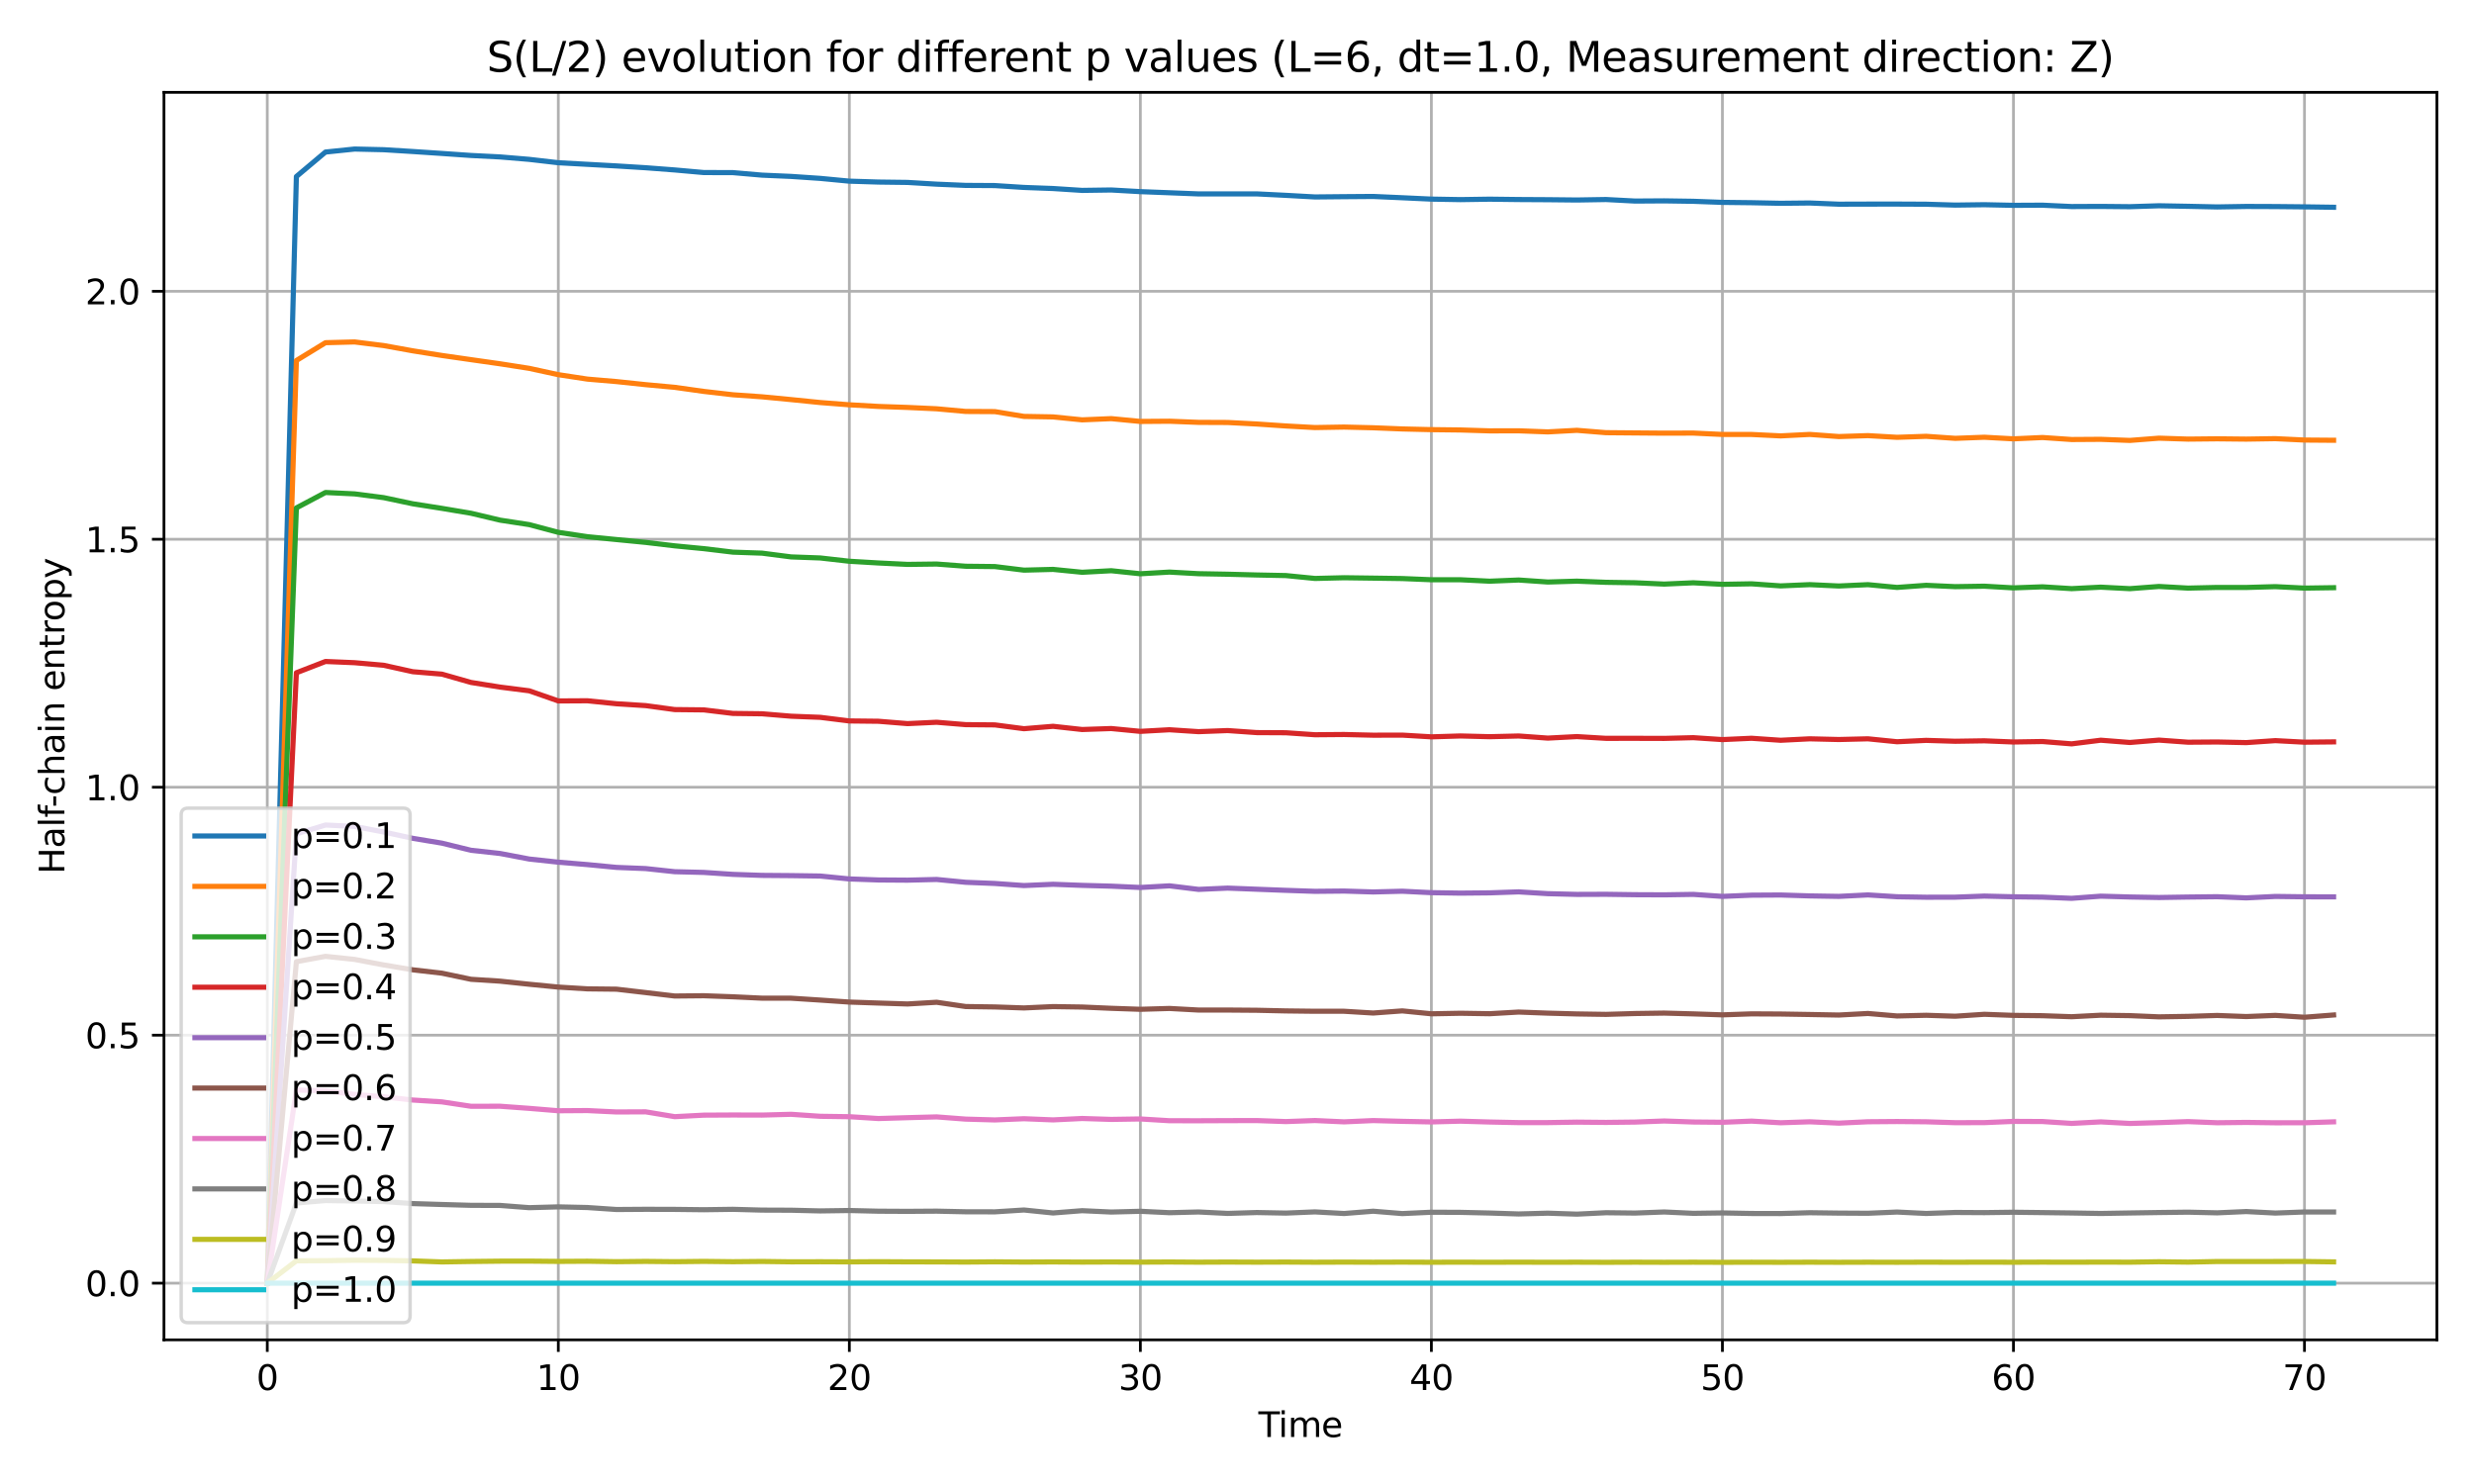 <?xml version="1.0" encoding="utf-8" standalone="no"?>
<!DOCTYPE svg PUBLIC "-//W3C//DTD SVG 1.1//EN"
  "http://www.w3.org/Graphics/SVG/1.1/DTD/svg11.dtd">
<svg xmlns:xlink="http://www.w3.org/1999/xlink" width="720pt" height="432pt" viewBox="0 0 720 432" xmlns="http://www.w3.org/2000/svg" version="1.1">
 <defs>
  <style type="text/css">*{stroke-linejoin: round; stroke-linecap: butt}</style>
 </defs>
 <g id="figure_1">
  <g id="patch_1">
   <path d="M 0 432 
L 720 432 
L 720 0 
L 0 0 
z
" style="fill: #ffffff"/>
  </g>
  <g id="axes_1">
   <g id="patch_2">
    <path d="M 47.72 390.04 
L 709.2 390.04 
L 709.2 26.88 
L 47.72 26.88 
z
" style="fill: #ffffff"/>
   </g>
   <g id="matplotlib.axis_1">
    <g id="xtick_1">
     <g id="line2d_1">
      <path d="M 77.787 390.04 
L 77.787 26.88 
" clip-path="url(#p6a65b28459)" style="fill: none; stroke: #b0b0b0; stroke-width: 0.8; stroke-linecap: square"/>
     </g>
     <g id="line2d_2">
      <defs>
       <path id="ma3fa5943b6" d="M 0 0 
L 0 3.5 
" style="stroke: #000000; stroke-width: 0.8"/>
      </defs>
      <g>
       <use xlink:href="#ma3fa5943b6" x="77.787" y="390.04" style="stroke: #000000; stroke-width: 0.8"/>
      </g>
     </g>
     <g id="text_1">
      <!-- 0 -->
      <g transform="translate(74.606 404.638) scale(0.1 -0.1)">
       <defs>
        <path id="DejaVuSans-30" d="M 2034 4250 
Q 1547 4250 1301 3770 
Q 1056 3291 1056 2328 
Q 1056 1369 1301 889 
Q 1547 409 2034 409 
Q 2525 409 2770 889 
Q 3016 1369 3016 2328 
Q 3016 3291 2770 3770 
Q 2525 4250 2034 4250 
z
M 2034 4750 
Q 2819 4750 3233 4129 
Q 3647 3509 3647 2328 
Q 3647 1150 3233 529 
Q 2819 -91 2034 -91 
Q 1250 -91 836 529 
Q 422 1150 422 2328 
Q 422 3509 836 4129 
Q 1250 4750 2034 4750 
z
" transform="scale(0.016)"/>
       </defs>
       <use xlink:href="#DejaVuSans-30"/>
      </g>
     </g>
    </g>
    <g id="xtick_2">
     <g id="line2d_3">
      <path d="M 162.484 390.04 
L 162.484 26.88 
" clip-path="url(#p6a65b28459)" style="fill: none; stroke: #b0b0b0; stroke-width: 0.8; stroke-linecap: square"/>
     </g>
     <g id="line2d_4">
      <g>
       <use xlink:href="#ma3fa5943b6" x="162.484" y="390.04" style="stroke: #000000; stroke-width: 0.8"/>
      </g>
     </g>
     <g id="text_2">
      <!-- 10 -->
      <g transform="translate(156.121 404.638) scale(0.1 -0.1)">
       <defs>
        <path id="DejaVuSans-31" d="M 794 531 
L 1825 531 
L 1825 4091 
L 703 3866 
L 703 4441 
L 1819 4666 
L 2450 4666 
L 2450 531 
L 3481 531 
L 3481 0 
L 794 0 
L 794 531 
z
" transform="scale(0.016)"/>
       </defs>
       <use xlink:href="#DejaVuSans-31"/>
       <use xlink:href="#DejaVuSans-30" transform="translate(63.623 0)"/>
      </g>
     </g>
    </g>
    <g id="xtick_3">
     <g id="line2d_5">
      <path d="M 247.18 390.04 
L 247.18 26.88 
" clip-path="url(#p6a65b28459)" style="fill: none; stroke: #b0b0b0; stroke-width: 0.8; stroke-linecap: square"/>
     </g>
     <g id="line2d_6">
      <g>
       <use xlink:href="#ma3fa5943b6" x="247.18" y="390.04" style="stroke: #000000; stroke-width: 0.8"/>
      </g>
     </g>
     <g id="text_3">
      <!-- 20 -->
      <g transform="translate(240.818 404.638) scale(0.1 -0.1)">
       <defs>
        <path id="DejaVuSans-32" d="M 1228 531 
L 3431 531 
L 3431 0 
L 469 0 
L 469 531 
Q 828 903 1448 1529 
Q 2069 2156 2228 2338 
Q 2531 2678 2651 2914 
Q 2772 3150 2772 3378 
Q 2772 3750 2511 3984 
Q 2250 4219 1831 4219 
Q 1534 4219 1204 4116 
Q 875 4013 500 3803 
L 500 4441 
Q 881 4594 1212 4672 
Q 1544 4750 1819 4750 
Q 2544 4750 2975 4387 
Q 3406 4025 3406 3419 
Q 3406 3131 3298 2873 
Q 3191 2616 2906 2266 
Q 2828 2175 2409 1742 
Q 1991 1309 1228 531 
z
" transform="scale(0.016)"/>
       </defs>
       <use xlink:href="#DejaVuSans-32"/>
       <use xlink:href="#DejaVuSans-30" transform="translate(63.623 0)"/>
      </g>
     </g>
    </g>
    <g id="xtick_4">
     <g id="line2d_7">
      <path d="M 331.877 390.04 
L 331.877 26.88 
" clip-path="url(#p6a65b28459)" style="fill: none; stroke: #b0b0b0; stroke-width: 0.8; stroke-linecap: square"/>
     </g>
     <g id="line2d_8">
      <g>
       <use xlink:href="#ma3fa5943b6" x="331.877" y="390.04" style="stroke: #000000; stroke-width: 0.8"/>
      </g>
     </g>
     <g id="text_4">
      <!-- 30 -->
      <g transform="translate(325.514 404.638) scale(0.1 -0.1)">
       <defs>
        <path id="DejaVuSans-33" d="M 2597 2516 
Q 3050 2419 3304 2112 
Q 3559 1806 3559 1356 
Q 3559 666 3084 287 
Q 2609 -91 1734 -91 
Q 1441 -91 1130 -33 
Q 819 25 488 141 
L 488 750 
Q 750 597 1062 519 
Q 1375 441 1716 441 
Q 2309 441 2620 675 
Q 2931 909 2931 1356 
Q 2931 1769 2642 2001 
Q 2353 2234 1838 2234 
L 1294 2234 
L 1294 2753 
L 1863 2753 
Q 2328 2753 2575 2939 
Q 2822 3125 2822 3475 
Q 2822 3834 2567 4026 
Q 2313 4219 1838 4219 
Q 1578 4219 1281 4162 
Q 984 4106 628 3988 
L 628 4550 
Q 988 4650 1302 4700 
Q 1616 4750 1894 4750 
Q 2613 4750 3031 4423 
Q 3450 4097 3450 3541 
Q 3450 3153 3228 2886 
Q 3006 2619 2597 2516 
z
" transform="scale(0.016)"/>
       </defs>
       <use xlink:href="#DejaVuSans-33"/>
       <use xlink:href="#DejaVuSans-30" transform="translate(63.623 0)"/>
      </g>
     </g>
    </g>
    <g id="xtick_5">
     <g id="line2d_9">
      <path d="M 416.573 390.04 
L 416.573 26.88 
" clip-path="url(#p6a65b28459)" style="fill: none; stroke: #b0b0b0; stroke-width: 0.8; stroke-linecap: square"/>
     </g>
     <g id="line2d_10">
      <g>
       <use xlink:href="#ma3fa5943b6" x="416.573" y="390.04" style="stroke: #000000; stroke-width: 0.8"/>
      </g>
     </g>
     <g id="text_5">
      <!-- 40 -->
      <g transform="translate(410.211 404.638) scale(0.1 -0.1)">
       <defs>
        <path id="DejaVuSans-34" d="M 2419 4116 
L 825 1625 
L 2419 1625 
L 2419 4116 
z
M 2253 4666 
L 3047 4666 
L 3047 1625 
L 3713 1625 
L 3713 1100 
L 3047 1100 
L 3047 0 
L 2419 0 
L 2419 1100 
L 313 1100 
L 313 1709 
L 2253 4666 
z
" transform="scale(0.016)"/>
       </defs>
       <use xlink:href="#DejaVuSans-34"/>
       <use xlink:href="#DejaVuSans-30" transform="translate(63.623 0)"/>
      </g>
     </g>
    </g>
    <g id="xtick_6">
     <g id="line2d_11">
      <path d="M 501.27 390.04 
L 501.27 26.88 
" clip-path="url(#p6a65b28459)" style="fill: none; stroke: #b0b0b0; stroke-width: 0.8; stroke-linecap: square"/>
     </g>
     <g id="line2d_12">
      <g>
       <use xlink:href="#ma3fa5943b6" x="501.27" y="390.04" style="stroke: #000000; stroke-width: 0.8"/>
      </g>
     </g>
     <g id="text_6">
      <!-- 50 -->
      <g transform="translate(494.907 404.638) scale(0.1 -0.1)">
       <defs>
        <path id="DejaVuSans-35" d="M 691 4666 
L 3169 4666 
L 3169 4134 
L 1269 4134 
L 1269 2991 
Q 1406 3038 1543 3061 
Q 1681 3084 1819 3084 
Q 2600 3084 3056 2656 
Q 3513 2228 3513 1497 
Q 3513 744 3044 326 
Q 2575 -91 1722 -91 
Q 1428 -91 1123 -41 
Q 819 9 494 109 
L 494 744 
Q 775 591 1075 516 
Q 1375 441 1709 441 
Q 2250 441 2565 725 
Q 2881 1009 2881 1497 
Q 2881 1984 2565 2268 
Q 2250 2553 1709 2553 
Q 1456 2553 1204 2497 
Q 953 2441 691 2322 
L 691 4666 
z
" transform="scale(0.016)"/>
       </defs>
       <use xlink:href="#DejaVuSans-35"/>
       <use xlink:href="#DejaVuSans-30" transform="translate(63.623 0)"/>
      </g>
     </g>
    </g>
    <g id="xtick_7">
     <g id="line2d_13">
      <path d="M 585.967 390.04 
L 585.967 26.88 
" clip-path="url(#p6a65b28459)" style="fill: none; stroke: #b0b0b0; stroke-width: 0.8; stroke-linecap: square"/>
     </g>
     <g id="line2d_14">
      <g>
       <use xlink:href="#ma3fa5943b6" x="585.967" y="390.04" style="stroke: #000000; stroke-width: 0.8"/>
      </g>
     </g>
     <g id="text_7">
      <!-- 60 -->
      <g transform="translate(579.604 404.638) scale(0.1 -0.1)">
       <defs>
        <path id="DejaVuSans-36" d="M 2113 2584 
Q 1688 2584 1439 2293 
Q 1191 2003 1191 1497 
Q 1191 994 1439 701 
Q 1688 409 2113 409 
Q 2538 409 2786 701 
Q 3034 994 3034 1497 
Q 3034 2003 2786 2293 
Q 2538 2584 2113 2584 
z
M 3366 4563 
L 3366 3988 
Q 3128 4100 2886 4159 
Q 2644 4219 2406 4219 
Q 1781 4219 1451 3797 
Q 1122 3375 1075 2522 
Q 1259 2794 1537 2939 
Q 1816 3084 2150 3084 
Q 2853 3084 3261 2657 
Q 3669 2231 3669 1497 
Q 3669 778 3244 343 
Q 2819 -91 2113 -91 
Q 1303 -91 875 529 
Q 447 1150 447 2328 
Q 447 3434 972 4092 
Q 1497 4750 2381 4750 
Q 2619 4750 2861 4703 
Q 3103 4656 3366 4563 
z
" transform="scale(0.016)"/>
       </defs>
       <use xlink:href="#DejaVuSans-36"/>
       <use xlink:href="#DejaVuSans-30" transform="translate(63.623 0)"/>
      </g>
     </g>
    </g>
    <g id="xtick_8">
     <g id="line2d_15">
      <path d="M 670.663 390.04 
L 670.663 26.88 
" clip-path="url(#p6a65b28459)" style="fill: none; stroke: #b0b0b0; stroke-width: 0.8; stroke-linecap: square"/>
     </g>
     <g id="line2d_16">
      <g>
       <use xlink:href="#ma3fa5943b6" x="670.663" y="390.04" style="stroke: #000000; stroke-width: 0.8"/>
      </g>
     </g>
     <g id="text_8">
      <!-- 70 -->
      <g transform="translate(664.301 404.638) scale(0.1 -0.1)">
       <defs>
        <path id="DejaVuSans-37" d="M 525 4666 
L 3525 4666 
L 3525 4397 
L 1831 0 
L 1172 0 
L 2766 4134 
L 525 4134 
L 525 4666 
z
" transform="scale(0.016)"/>
       </defs>
       <use xlink:href="#DejaVuSans-37"/>
       <use xlink:href="#DejaVuSans-30" transform="translate(63.623 0)"/>
      </g>
     </g>
    </g>
    <g id="text_9">
     <!-- Time -->
     <g transform="translate(366.226 418.317) scale(0.1 -0.1)">
      <defs>
       <path id="DejaVuSans-54" d="M -19 4666 
L 3928 4666 
L 3928 4134 
L 2272 4134 
L 2272 0 
L 1638 0 
L 1638 4134 
L -19 4134 
L -19 4666 
z
" transform="scale(0.016)"/>
       <path id="DejaVuSans-69" d="M 603 3500 
L 1178 3500 
L 1178 0 
L 603 0 
L 603 3500 
z
M 603 4863 
L 1178 4863 
L 1178 4134 
L 603 4134 
L 603 4863 
z
" transform="scale(0.016)"/>
       <path id="DejaVuSans-6d" d="M 3328 2828 
Q 3544 3216 3844 3400 
Q 4144 3584 4550 3584 
Q 5097 3584 5394 3201 
Q 5691 2819 5691 2113 
L 5691 0 
L 5113 0 
L 5113 2094 
Q 5113 2597 4934 2840 
Q 4756 3084 4391 3084 
Q 3944 3084 3684 2787 
Q 3425 2491 3425 1978 
L 3425 0 
L 2847 0 
L 2847 2094 
Q 2847 2600 2669 2842 
Q 2491 3084 2119 3084 
Q 1678 3084 1418 2786 
Q 1159 2488 1159 1978 
L 1159 0 
L 581 0 
L 581 3500 
L 1159 3500 
L 1159 2956 
Q 1356 3278 1631 3431 
Q 1906 3584 2284 3584 
Q 2666 3584 2933 3390 
Q 3200 3197 3328 2828 
z
" transform="scale(0.016)"/>
       <path id="DejaVuSans-65" d="M 3597 1894 
L 3597 1613 
L 953 1613 
Q 991 1019 1311 708 
Q 1631 397 2203 397 
Q 2534 397 2845 478 
Q 3156 559 3463 722 
L 3463 178 
Q 3153 47 2828 -22 
Q 2503 -91 2169 -91 
Q 1331 -91 842 396 
Q 353 884 353 1716 
Q 353 2575 817 3079 
Q 1281 3584 2069 3584 
Q 2775 3584 3186 3129 
Q 3597 2675 3597 1894 
z
M 3022 2063 
Q 3016 2534 2758 2815 
Q 2500 3097 2075 3097 
Q 1594 3097 1305 2825 
Q 1016 2553 972 2059 
L 3022 2063 
z
" transform="scale(0.016)"/>
      </defs>
      <use xlink:href="#DejaVuSans-54"/>
      <use xlink:href="#DejaVuSans-69" transform="translate(57.959 0)"/>
      <use xlink:href="#DejaVuSans-6d" transform="translate(85.742 0)"/>
      <use xlink:href="#DejaVuSans-65" transform="translate(183.154 0)"/>
     </g>
    </g>
   </g>
   <g id="matplotlib.axis_2">
    <g id="ytick_1">
     <g id="line2d_17">
      <path d="M 47.72 373.533 
L 709.2 373.533 
" clip-path="url(#p6a65b28459)" style="fill: none; stroke: #b0b0b0; stroke-width: 0.8; stroke-linecap: square"/>
     </g>
     <g id="line2d_18">
      <defs>
       <path id="m48abd9c32b" d="M 0 0 
L -3.5 0 
" style="stroke: #000000; stroke-width: 0.8"/>
      </defs>
      <g>
       <use xlink:href="#m48abd9c32b" x="47.72" y="373.533" style="stroke: #000000; stroke-width: 0.8"/>
      </g>
     </g>
     <g id="text_10">
      <!-- 0.0 -->
      <g transform="translate(24.817 377.332) scale(0.1 -0.1)">
       <defs>
        <path id="DejaVuSans-2e" d="M 684 794 
L 1344 794 
L 1344 0 
L 684 0 
L 684 794 
z
" transform="scale(0.016)"/>
       </defs>
       <use xlink:href="#DejaVuSans-30"/>
       <use xlink:href="#DejaVuSans-2e" transform="translate(63.623 0)"/>
       <use xlink:href="#DejaVuSans-30" transform="translate(95.41 0)"/>
      </g>
     </g>
    </g>
    <g id="ytick_2">
     <g id="line2d_19">
      <path d="M 47.72 301.349 
L 709.2 301.349 
" clip-path="url(#p6a65b28459)" style="fill: none; stroke: #b0b0b0; stroke-width: 0.8; stroke-linecap: square"/>
     </g>
     <g id="line2d_20">
      <g>
       <use xlink:href="#m48abd9c32b" x="47.72" y="301.349" style="stroke: #000000; stroke-width: 0.8"/>
      </g>
     </g>
     <g id="text_11">
      <!-- 0.5 -->
      <g transform="translate(24.817 305.148) scale(0.1 -0.1)">
       <use xlink:href="#DejaVuSans-30"/>
       <use xlink:href="#DejaVuSans-2e" transform="translate(63.623 0)"/>
       <use xlink:href="#DejaVuSans-35" transform="translate(95.41 0)"/>
      </g>
     </g>
    </g>
    <g id="ytick_3">
     <g id="line2d_21">
      <path d="M 47.72 229.164 
L 709.2 229.164 
" clip-path="url(#p6a65b28459)" style="fill: none; stroke: #b0b0b0; stroke-width: 0.8; stroke-linecap: square"/>
     </g>
     <g id="line2d_22">
      <g>
       <use xlink:href="#m48abd9c32b" x="47.72" y="229.164" style="stroke: #000000; stroke-width: 0.8"/>
      </g>
     </g>
     <g id="text_12">
      <!-- 1.0 -->
      <g transform="translate(24.817 232.964) scale(0.1 -0.1)">
       <use xlink:href="#DejaVuSans-31"/>
       <use xlink:href="#DejaVuSans-2e" transform="translate(63.623 0)"/>
       <use xlink:href="#DejaVuSans-30" transform="translate(95.41 0)"/>
      </g>
     </g>
    </g>
    <g id="ytick_4">
     <g id="line2d_23">
      <path d="M 47.72 156.98 
L 709.2 156.98 
" clip-path="url(#p6a65b28459)" style="fill: none; stroke: #b0b0b0; stroke-width: 0.8; stroke-linecap: square"/>
     </g>
     <g id="line2d_24">
      <g>
       <use xlink:href="#m48abd9c32b" x="47.72" y="156.98" style="stroke: #000000; stroke-width: 0.8"/>
      </g>
     </g>
     <g id="text_13">
      <!-- 1.5 -->
      <g transform="translate(24.817 160.779) scale(0.1 -0.1)">
       <use xlink:href="#DejaVuSans-31"/>
       <use xlink:href="#DejaVuSans-2e" transform="translate(63.623 0)"/>
       <use xlink:href="#DejaVuSans-35" transform="translate(95.41 0)"/>
      </g>
     </g>
    </g>
    <g id="ytick_5">
     <g id="line2d_25">
      <path d="M 47.72 84.796 
L 709.2 84.796 
" clip-path="url(#p6a65b28459)" style="fill: none; stroke: #b0b0b0; stroke-width: 0.8; stroke-linecap: square"/>
     </g>
     <g id="line2d_26">
      <g>
       <use xlink:href="#m48abd9c32b" x="47.72" y="84.796" style="stroke: #000000; stroke-width: 0.8"/>
      </g>
     </g>
     <g id="text_14">
      <!-- 2.0 -->
      <g transform="translate(24.817 88.595) scale(0.1 -0.1)">
       <use xlink:href="#DejaVuSans-32"/>
       <use xlink:href="#DejaVuSans-2e" transform="translate(63.623 0)"/>
       <use xlink:href="#DejaVuSans-30" transform="translate(95.41 0)"/>
      </g>
     </g>
    </g>
    <g id="text_15">
     <!-- Half-chain entropy -->
     <g transform="translate(18.737 254.433) rotate(-90) scale(0.1 -0.1)">
      <defs>
       <path id="DejaVuSans-48" d="M 628 4666 
L 1259 4666 
L 1259 2753 
L 3553 2753 
L 3553 4666 
L 4184 4666 
L 4184 0 
L 3553 0 
L 3553 2222 
L 1259 2222 
L 1259 0 
L 628 0 
L 628 4666 
z
" transform="scale(0.016)"/>
       <path id="DejaVuSans-61" d="M 2194 1759 
Q 1497 1759 1228 1600 
Q 959 1441 959 1056 
Q 959 750 1161 570 
Q 1363 391 1709 391 
Q 2188 391 2477 730 
Q 2766 1069 2766 1631 
L 2766 1759 
L 2194 1759 
z
M 3341 1997 
L 3341 0 
L 2766 0 
L 2766 531 
Q 2569 213 2275 61 
Q 1981 -91 1556 -91 
Q 1019 -91 701 211 
Q 384 513 384 1019 
Q 384 1609 779 1909 
Q 1175 2209 1959 2209 
L 2766 2209 
L 2766 2266 
Q 2766 2663 2505 2880 
Q 2244 3097 1772 3097 
Q 1472 3097 1187 3025 
Q 903 2953 641 2809 
L 641 3341 
Q 956 3463 1253 3523 
Q 1550 3584 1831 3584 
Q 2591 3584 2966 3190 
Q 3341 2797 3341 1997 
z
" transform="scale(0.016)"/>
       <path id="DejaVuSans-6c" d="M 603 4863 
L 1178 4863 
L 1178 0 
L 603 0 
L 603 4863 
z
" transform="scale(0.016)"/>
       <path id="DejaVuSans-66" d="M 2375 4863 
L 2375 4384 
L 1825 4384 
Q 1516 4384 1395 4259 
Q 1275 4134 1275 3809 
L 1275 3500 
L 2222 3500 
L 2222 3053 
L 1275 3053 
L 1275 0 
L 697 0 
L 697 3053 
L 147 3053 
L 147 3500 
L 697 3500 
L 697 3744 
Q 697 4328 969 4595 
Q 1241 4863 1831 4863 
L 2375 4863 
z
" transform="scale(0.016)"/>
       <path id="DejaVuSans-2d" d="M 313 2009 
L 1997 2009 
L 1997 1497 
L 313 1497 
L 313 2009 
z
" transform="scale(0.016)"/>
       <path id="DejaVuSans-63" d="M 3122 3366 
L 3122 2828 
Q 2878 2963 2633 3030 
Q 2388 3097 2138 3097 
Q 1578 3097 1268 2742 
Q 959 2388 959 1747 
Q 959 1106 1268 751 
Q 1578 397 2138 397 
Q 2388 397 2633 464 
Q 2878 531 3122 666 
L 3122 134 
Q 2881 22 2623 -34 
Q 2366 -91 2075 -91 
Q 1284 -91 818 406 
Q 353 903 353 1747 
Q 353 2603 823 3093 
Q 1294 3584 2113 3584 
Q 2378 3584 2631 3529 
Q 2884 3475 3122 3366 
z
" transform="scale(0.016)"/>
       <path id="DejaVuSans-68" d="M 3513 2113 
L 3513 0 
L 2938 0 
L 2938 2094 
Q 2938 2591 2744 2837 
Q 2550 3084 2163 3084 
Q 1697 3084 1428 2787 
Q 1159 2491 1159 1978 
L 1159 0 
L 581 0 
L 581 4863 
L 1159 4863 
L 1159 2956 
Q 1366 3272 1645 3428 
Q 1925 3584 2291 3584 
Q 2894 3584 3203 3211 
Q 3513 2838 3513 2113 
z
" transform="scale(0.016)"/>
       <path id="DejaVuSans-6e" d="M 3513 2113 
L 3513 0 
L 2938 0 
L 2938 2094 
Q 2938 2591 2744 2837 
Q 2550 3084 2163 3084 
Q 1697 3084 1428 2787 
Q 1159 2491 1159 1978 
L 1159 0 
L 581 0 
L 581 3500 
L 1159 3500 
L 1159 2956 
Q 1366 3272 1645 3428 
Q 1925 3584 2291 3584 
Q 2894 3584 3203 3211 
Q 3513 2838 3513 2113 
z
" transform="scale(0.016)"/>
       <path id="DejaVuSans-20" transform="scale(0.016)"/>
       <path id="DejaVuSans-74" d="M 1172 4494 
L 1172 3500 
L 2356 3500 
L 2356 3053 
L 1172 3053 
L 1172 1153 
Q 1172 725 1289 603 
Q 1406 481 1766 481 
L 2356 481 
L 2356 0 
L 1766 0 
Q 1100 0 847 248 
Q 594 497 594 1153 
L 594 3053 
L 172 3053 
L 172 3500 
L 594 3500 
L 594 4494 
L 1172 4494 
z
" transform="scale(0.016)"/>
       <path id="DejaVuSans-72" d="M 2631 2963 
Q 2534 3019 2420 3045 
Q 2306 3072 2169 3072 
Q 1681 3072 1420 2755 
Q 1159 2438 1159 1844 
L 1159 0 
L 581 0 
L 581 3500 
L 1159 3500 
L 1159 2956 
Q 1341 3275 1631 3429 
Q 1922 3584 2338 3584 
Q 2397 3584 2469 3576 
Q 2541 3569 2628 3553 
L 2631 2963 
z
" transform="scale(0.016)"/>
       <path id="DejaVuSans-6f" d="M 1959 3097 
Q 1497 3097 1228 2736 
Q 959 2375 959 1747 
Q 959 1119 1226 758 
Q 1494 397 1959 397 
Q 2419 397 2687 759 
Q 2956 1122 2956 1747 
Q 2956 2369 2687 2733 
Q 2419 3097 1959 3097 
z
M 1959 3584 
Q 2709 3584 3137 3096 
Q 3566 2609 3566 1747 
Q 3566 888 3137 398 
Q 2709 -91 1959 -91 
Q 1206 -91 779 398 
Q 353 888 353 1747 
Q 353 2609 779 3096 
Q 1206 3584 1959 3584 
z
" transform="scale(0.016)"/>
       <path id="DejaVuSans-70" d="M 1159 525 
L 1159 -1331 
L 581 -1331 
L 581 3500 
L 1159 3500 
L 1159 2969 
Q 1341 3281 1617 3432 
Q 1894 3584 2278 3584 
Q 2916 3584 3314 3078 
Q 3713 2572 3713 1747 
Q 3713 922 3314 415 
Q 2916 -91 2278 -91 
Q 1894 -91 1617 61 
Q 1341 213 1159 525 
z
M 3116 1747 
Q 3116 2381 2855 2742 
Q 2594 3103 2138 3103 
Q 1681 3103 1420 2742 
Q 1159 2381 1159 1747 
Q 1159 1113 1420 752 
Q 1681 391 2138 391 
Q 2594 391 2855 752 
Q 3116 1113 3116 1747 
z
" transform="scale(0.016)"/>
       <path id="DejaVuSans-79" d="M 2059 -325 
Q 1816 -950 1584 -1140 
Q 1353 -1331 966 -1331 
L 506 -1331 
L 506 -850 
L 844 -850 
Q 1081 -850 1212 -737 
Q 1344 -625 1503 -206 
L 1606 56 
L 191 3500 
L 800 3500 
L 1894 763 
L 2988 3500 
L 3597 3500 
L 2059 -325 
z
" transform="scale(0.016)"/>
      </defs>
      <use xlink:href="#DejaVuSans-48"/>
      <use xlink:href="#DejaVuSans-61" transform="translate(75.195 0)"/>
      <use xlink:href="#DejaVuSans-6c" transform="translate(136.475 0)"/>
      <use xlink:href="#DejaVuSans-66" transform="translate(164.258 0)"/>
      <use xlink:href="#DejaVuSans-2d" transform="translate(193.963 0)"/>
      <use xlink:href="#DejaVuSans-63" transform="translate(230.047 0)"/>
      <use xlink:href="#DejaVuSans-68" transform="translate(285.027 0)"/>
      <use xlink:href="#DejaVuSans-61" transform="translate(348.406 0)"/>
      <use xlink:href="#DejaVuSans-69" transform="translate(409.686 0)"/>
      <use xlink:href="#DejaVuSans-6e" transform="translate(437.469 0)"/>
      <use xlink:href="#DejaVuSans-20" transform="translate(500.848 0)"/>
      <use xlink:href="#DejaVuSans-65" transform="translate(532.635 0)"/>
      <use xlink:href="#DejaVuSans-6e" transform="translate(594.158 0)"/>
      <use xlink:href="#DejaVuSans-74" transform="translate(657.537 0)"/>
      <use xlink:href="#DejaVuSans-72" transform="translate(696.746 0)"/>
      <use xlink:href="#DejaVuSans-6f" transform="translate(735.609 0)"/>
      <use xlink:href="#DejaVuSans-70" transform="translate(796.791 0)"/>
      <use xlink:href="#DejaVuSans-79" transform="translate(860.268 0)"/>
     </g>
    </g>
   </g>
   <g id="line2d_27">
    <path d="M 77.787 373.533 
L 86.257 51.389 
L 94.727 44.263 
L 103.196 43.387 
L 111.666 43.58 
L 120.136 44.105 
L 128.605 44.668 
L 137.075 45.258 
L 145.545 45.684 
L 154.014 46.392 
L 162.484 47.372 
L 170.953 47.837 
L 179.423 48.302 
L 187.893 48.828 
L 196.362 49.473 
L 204.832 50.229 
L 213.302 50.25 
L 221.771 50.985 
L 230.241 51.354 
L 238.711 51.928 
L 247.18 52.734 
L 255.65 52.997 
L 264.12 53.104 
L 272.589 53.612 
L 281.059 53.971 
L 289.529 54.021 
L 297.998 54.564 
L 306.468 54.88 
L 314.938 55.426 
L 323.407 55.306 
L 331.877 55.788 
L 340.347 56.114 
L 348.816 56.45 
L 357.286 56.445 
L 365.756 56.445 
L 374.225 56.865 
L 382.695 57.335 
L 391.164 57.252 
L 399.634 57.189 
L 408.104 57.566 
L 416.573 57.962 
L 425.043 58.11 
L 433.513 57.982 
L 441.982 58.086 
L 450.452 58.134 
L 458.922 58.222 
L 467.391 58.082 
L 475.861 58.528 
L 484.331 58.474 
L 492.8 58.6 
L 501.27 58.912 
L 509.74 59.009 
L 518.209 59.179 
L 526.679 59.093 
L 535.149 59.44 
L 543.618 59.415 
L 552.088 59.409 
L 560.558 59.45 
L 569.027 59.704 
L 577.497 59.592 
L 585.967 59.772 
L 594.436 59.731 
L 602.906 60.129 
L 611.375 60.089 
L 619.845 60.171 
L 628.315 59.901 
L 636.784 60.057 
L 645.254 60.24 
L 653.724 60.099 
L 662.193 60.13 
L 670.663 60.216 
L 679.133 60.337 
" clip-path="url(#p6a65b28459)" style="fill: none; stroke: #1f77b4; stroke-width: 1.5; stroke-linecap: square"/>
   </g>
   <g id="line2d_28">
    <path d="M 77.787 373.533 
L 86.257 104.947 
L 94.727 99.76 
L 103.196 99.541 
L 111.666 100.599 
L 120.136 102.128 
L 128.605 103.477 
L 137.075 104.697 
L 145.545 105.903 
L 154.014 107.228 
L 162.484 109.07 
L 170.953 110.36 
L 179.423 111.082 
L 187.893 111.978 
L 196.362 112.757 
L 204.832 113.944 
L 213.302 114.921 
L 221.771 115.516 
L 230.241 116.326 
L 238.711 117.182 
L 247.18 117.839 
L 255.65 118.317 
L 264.12 118.608 
L 272.589 119.001 
L 281.059 119.773 
L 289.529 119.823 
L 297.998 121.217 
L 306.468 121.365 
L 314.938 122.222 
L 323.407 121.868 
L 331.877 122.683 
L 340.347 122.62 
L 348.816 122.952 
L 357.286 122.99 
L 365.756 123.428 
L 374.225 124.002 
L 382.695 124.466 
L 391.164 124.322 
L 399.634 124.526 
L 408.104 124.868 
L 416.573 125.07 
L 425.043 125.168 
L 433.513 125.427 
L 441.982 125.412 
L 450.452 125.727 
L 458.922 125.269 
L 467.391 125.954 
L 475.861 126.027 
L 484.331 126.095 
L 492.8 126.069 
L 501.27 126.469 
L 509.74 126.475 
L 518.209 126.89 
L 526.679 126.461 
L 535.149 127.083 
L 543.618 126.815 
L 552.088 127.305 
L 560.558 127.011 
L 569.027 127.603 
L 577.497 127.284 
L 585.967 127.751 
L 594.436 127.362 
L 602.906 127.945 
L 611.375 127.889 
L 619.845 128.21 
L 628.315 127.555 
L 636.784 127.826 
L 645.254 127.739 
L 653.724 127.828 
L 662.193 127.695 
L 670.663 128.099 
L 679.133 128.165 
" clip-path="url(#p6a65b28459)" style="fill: none; stroke: #ff7f0e; stroke-width: 1.5; stroke-linecap: square"/>
   </g>
   <g id="line2d_29">
    <path d="M 77.787 373.533 
L 86.257 147.854 
L 94.727 143.365 
L 103.196 143.77 
L 111.666 144.866 
L 120.136 146.656 
L 128.605 147.988 
L 137.075 149.41 
L 145.545 151.419 
L 154.014 152.717 
L 162.484 154.966 
L 170.953 156.234 
L 179.423 157.066 
L 187.893 157.891 
L 196.362 158.896 
L 204.832 159.715 
L 213.302 160.732 
L 221.771 161.025 
L 230.241 162.119 
L 238.711 162.425 
L 247.18 163.385 
L 255.65 163.884 
L 264.12 164.301 
L 272.589 164.195 
L 281.059 164.839 
L 289.529 164.933 
L 297.998 165.974 
L 306.468 165.753 
L 314.938 166.595 
L 323.407 166.141 
L 331.877 167.025 
L 340.347 166.537 
L 348.816 167.007 
L 357.286 167.158 
L 365.756 167.38 
L 374.225 167.55 
L 382.695 168.39 
L 391.164 168.183 
L 399.634 168.298 
L 408.104 168.418 
L 416.573 168.768 
L 425.043 168.769 
L 433.513 169.189 
L 441.982 168.845 
L 450.452 169.427 
L 458.922 169.176 
L 467.391 169.515 
L 475.861 169.646 
L 484.331 170.03 
L 492.8 169.653 
L 501.27 170.101 
L 509.74 169.953 
L 518.209 170.556 
L 526.679 170.191 
L 535.149 170.585 
L 543.618 170.197 
L 552.088 171.003 
L 560.558 170.386 
L 569.027 170.777 
L 577.497 170.645 
L 585.967 171.134 
L 594.436 170.827 
L 602.906 171.357 
L 611.375 170.925 
L 619.845 171.365 
L 628.315 170.723 
L 636.784 171.2 
L 645.254 171.007 
L 653.724 171.015 
L 662.193 170.775 
L 670.663 171.201 
L 679.133 171.08 
" clip-path="url(#p6a65b28459)" style="fill: none; stroke: #2ca02c; stroke-width: 1.5; stroke-linecap: square"/>
   </g>
   <g id="line2d_30">
    <path d="M 77.787 373.533 
L 86.257 195.845 
L 94.727 192.561 
L 103.196 192.916 
L 111.666 193.664 
L 120.136 195.541 
L 128.605 196.247 
L 137.075 198.663 
L 145.545 200.017 
L 154.014 201.096 
L 162.484 204.046 
L 170.953 203.998 
L 179.423 204.869 
L 187.893 205.407 
L 196.362 206.561 
L 204.832 206.651 
L 213.302 207.682 
L 221.771 207.785 
L 230.241 208.493 
L 238.711 208.819 
L 247.18 209.87 
L 255.65 209.962 
L 264.12 210.648 
L 272.589 210.251 
L 281.059 210.948 
L 289.529 211.022 
L 297.998 212.13 
L 306.468 211.43 
L 314.938 212.365 
L 323.407 212.081 
L 331.877 212.902 
L 340.347 212.431 
L 348.816 212.989 
L 357.286 212.669 
L 365.756 213.263 
L 374.225 213.307 
L 382.695 213.887 
L 391.164 213.816 
L 399.634 214.018 
L 408.104 213.995 
L 416.573 214.498 
L 425.043 214.241 
L 433.513 214.455 
L 441.982 214.25 
L 450.452 214.865 
L 458.922 214.425 
L 467.391 214.936 
L 475.861 214.929 
L 484.331 214.954 
L 492.8 214.738 
L 501.27 215.3 
L 509.74 214.912 
L 518.209 215.496 
L 526.679 215.072 
L 535.149 215.276 
L 543.618 215.071 
L 552.088 215.923 
L 560.558 215.525 
L 569.027 215.783 
L 577.497 215.655 
L 585.967 215.996 
L 594.436 215.86 
L 602.906 216.54 
L 611.375 215.479 
L 619.845 216.139 
L 628.315 215.446 
L 636.784 216.057 
L 645.254 215.995 
L 653.724 216.177 
L 662.193 215.601 
L 670.663 216.053 
L 679.133 215.966 
" clip-path="url(#p6a65b28459)" style="fill: none; stroke: #d62728; stroke-width: 1.5; stroke-linecap: square"/>
   </g>
   <g id="line2d_31">
    <path d="M 77.787 373.533 
L 86.257 242.75 
L 94.727 240.171 
L 103.196 240.573 
L 111.666 242.194 
L 120.136 244.045 
L 128.605 245.444 
L 137.075 247.52 
L 145.545 248.453 
L 154.014 250.07 
L 162.484 250.985 
L 170.953 251.691 
L 179.423 252.506 
L 187.893 252.845 
L 196.362 253.756 
L 204.832 253.966 
L 213.302 254.534 
L 221.771 254.828 
L 230.241 254.896 
L 238.711 255.02 
L 247.18 255.867 
L 255.65 256.16 
L 264.12 256.219 
L 272.589 256.015 
L 281.059 256.841 
L 289.529 257.182 
L 297.998 257.79 
L 306.468 257.417 
L 314.938 257.734 
L 323.407 257.966 
L 331.877 258.35 
L 340.347 257.87 
L 348.816 258.909 
L 357.286 258.532 
L 365.756 258.861 
L 374.225 259.182 
L 382.695 259.47 
L 391.164 259.39 
L 399.634 259.654 
L 408.104 259.44 
L 416.573 259.862 
L 425.043 259.992 
L 433.513 259.913 
L 441.982 259.628 
L 450.452 260.152 
L 458.922 260.366 
L 467.391 260.334 
L 475.861 260.455 
L 484.331 260.492 
L 492.8 260.361 
L 501.27 260.944 
L 509.74 260.592 
L 518.209 260.54 
L 526.679 260.803 
L 535.149 260.944 
L 543.618 260.518 
L 552.088 261.049 
L 560.558 261.19 
L 569.027 261.172 
L 577.497 260.854 
L 585.967 261.061 
L 594.436 261.164 
L 602.906 261.507 
L 611.375 260.878 
L 619.845 261.119 
L 628.315 261.27 
L 636.784 261.134 
L 645.254 261.04 
L 653.724 261.378 
L 662.193 260.958 
L 670.663 261.066 
L 679.133 261.084 
" clip-path="url(#p6a65b28459)" style="fill: none; stroke: #9467bd; stroke-width: 1.5; stroke-linecap: square"/>
   </g>
   <g id="line2d_32">
    <path d="M 77.787 373.533 
L 86.257 279.946 
L 94.727 278.396 
L 103.196 279.29 
L 111.666 280.9 
L 120.136 282.32 
L 128.605 283.296 
L 137.075 285.076 
L 145.545 285.619 
L 154.014 286.518 
L 162.484 287.345 
L 170.953 287.86 
L 179.423 287.955 
L 187.893 288.94 
L 196.362 289.943 
L 204.832 289.864 
L 213.302 290.17 
L 221.771 290.57 
L 230.241 290.581 
L 238.711 291.126 
L 247.18 291.706 
L 255.65 291.992 
L 264.12 292.261 
L 272.589 291.762 
L 281.059 293.008 
L 289.529 293.127 
L 297.998 293.416 
L 306.468 293.023 
L 314.938 293.149 
L 323.407 293.52 
L 331.877 293.809 
L 340.347 293.567 
L 348.816 294.029 
L 357.286 294.028 
L 365.756 294.093 
L 374.225 294.281 
L 382.695 294.382 
L 391.164 294.382 
L 399.634 294.897 
L 408.104 294.273 
L 416.573 295.122 
L 425.043 294.964 
L 433.513 295.098 
L 441.982 294.613 
L 450.452 294.93 
L 458.922 295.161 
L 467.391 295.292 
L 475.861 295.04 
L 484.331 294.915 
L 492.8 295.146 
L 501.27 295.43 
L 509.74 295.138 
L 518.209 295.185 
L 526.679 295.324 
L 535.149 295.481 
L 543.618 295.028 
L 552.088 295.752 
L 560.558 295.552 
L 569.027 295.823 
L 577.497 295.265 
L 585.967 295.577 
L 594.436 295.675 
L 602.906 295.971 
L 611.375 295.531 
L 619.845 295.655 
L 628.315 296.009 
L 636.784 295.869 
L 645.254 295.604 
L 653.724 295.922 
L 662.193 295.583 
L 670.663 296.123 
L 679.133 295.466 
" clip-path="url(#p6a65b28459)" style="fill: none; stroke: #8c564b; stroke-width: 1.5; stroke-linecap: square"/>
   </g>
   <g id="line2d_33">
    <path d="M 77.787 373.533 
L 86.257 317.309 
L 94.727 317.532 
L 103.196 318.588 
L 111.666 319.29 
L 120.136 320.224 
L 128.605 320.761 
L 137.075 322.041 
L 145.545 322.029 
L 154.014 322.648 
L 162.484 323.346 
L 170.953 323.289 
L 179.423 323.699 
L 187.893 323.661 
L 196.362 325.068 
L 204.832 324.626 
L 213.302 324.581 
L 221.771 324.604 
L 230.241 324.378 
L 238.711 324.959 
L 247.18 325.077 
L 255.65 325.609 
L 264.12 325.36 
L 272.589 325.135 
L 281.059 325.781 
L 289.529 326.018 
L 297.998 325.664 
L 306.468 326.007 
L 314.938 325.598 
L 323.407 325.864 
L 331.877 325.733 
L 340.347 326.249 
L 348.816 326.261 
L 357.286 326.223 
L 365.756 326.203 
L 374.225 326.498 
L 382.695 326.19 
L 391.164 326.58 
L 399.634 326.202 
L 408.104 326.428 
L 416.573 326.599 
L 425.043 326.377 
L 433.513 326.624 
L 441.982 326.8 
L 450.452 326.796 
L 458.922 326.66 
L 467.391 326.741 
L 475.861 326.641 
L 484.331 326.327 
L 492.8 326.619 
L 501.27 326.7 
L 509.74 326.363 
L 518.209 326.842 
L 526.679 326.56 
L 535.149 326.95 
L 543.618 326.552 
L 552.088 326.483 
L 560.558 326.559 
L 569.027 326.822 
L 577.497 326.802 
L 585.967 326.441 
L 594.436 326.484 
L 602.906 327.03 
L 611.375 326.585 
L 619.845 327.044 
L 628.315 326.802 
L 636.784 326.508 
L 645.254 326.839 
L 653.724 326.741 
L 662.193 326.852 
L 670.663 326.842 
L 679.133 326.577 
" clip-path="url(#p6a65b28459)" style="fill: none; stroke: #e377c2; stroke-width: 1.5; stroke-linecap: square"/>
   </g>
   <g id="line2d_34">
    <path d="M 77.787 373.533 
L 86.257 350.204 
L 94.727 349.498 
L 103.196 349.621 
L 111.666 349.79 
L 120.136 350.371 
L 128.605 350.637 
L 137.075 350.878 
L 145.545 350.908 
L 154.014 351.561 
L 162.484 351.327 
L 170.953 351.517 
L 179.423 352.094 
L 187.893 352.036 
L 196.362 352.059 
L 204.832 352.157 
L 213.302 352.039 
L 221.771 352.268 
L 230.241 352.3 
L 238.711 352.505 
L 247.18 352.384 
L 255.65 352.587 
L 264.12 352.631 
L 272.589 352.574 
L 281.059 352.756 
L 289.529 352.774 
L 297.998 352.236 
L 306.468 353.102 
L 314.938 352.437 
L 323.407 352.831 
L 331.877 352.612 
L 340.347 353.024 
L 348.816 352.813 
L 357.286 353.233 
L 365.756 352.974 
L 374.225 353.139 
L 382.695 352.789 
L 391.164 353.259 
L 399.634 352.591 
L 408.104 353.282 
L 416.573 352.888 
L 425.043 352.924 
L 433.513 353.12 
L 441.982 353.391 
L 450.452 353.161 
L 458.922 353.444 
L 467.391 353.03 
L 475.861 353.129 
L 484.331 352.814 
L 492.8 353.208 
L 501.27 353.09 
L 509.74 353.251 
L 518.209 353.27 
L 526.679 353.03 
L 535.149 353.142 
L 543.618 353.189 
L 552.088 352.832 
L 560.558 353.247 
L 569.027 352.953 
L 577.497 353.002 
L 585.967 352.89 
L 594.436 352.995 
L 602.906 353.104 
L 611.375 353.248 
L 619.845 353.105 
L 628.315 352.973 
L 636.784 352.869 
L 645.254 353.066 
L 653.724 352.688 
L 662.193 353.128 
L 670.663 352.812 
L 679.133 352.821 
" clip-path="url(#p6a65b28459)" style="fill: none; stroke: #7f7f7f; stroke-width: 1.5; stroke-linecap: square"/>
   </g>
   <g id="line2d_35">
    <path d="M 77.787 373.533 
L 86.257 367.032 
L 94.727 366.99 
L 103.196 366.867 
L 111.666 366.91 
L 120.136 367.052 
L 128.605 367.355 
L 137.075 367.225 
L 145.545 367.131 
L 154.014 367.119 
L 162.484 367.2 
L 170.953 367.15 
L 179.423 367.288 
L 187.893 367.2 
L 196.362 367.287 
L 204.832 367.196 
L 213.302 367.292 
L 221.771 367.216 
L 230.241 367.326 
L 238.711 367.304 
L 247.18 367.341 
L 255.65 367.289 
L 264.12 367.334 
L 272.589 367.349 
L 281.059 367.392 
L 289.529 367.325 
L 297.998 367.393 
L 306.468 367.353 
L 314.938 367.404 
L 323.407 367.371 
L 331.877 367.413 
L 340.347 367.373 
L 348.816 367.428 
L 357.286 367.391 
L 365.756 367.426 
L 374.225 367.395 
L 382.695 367.445 
L 391.164 367.408 
L 399.634 367.443 
L 408.104 367.412 
L 416.573 367.451 
L 425.043 367.425 
L 433.513 367.458 
L 441.982 367.424 
L 450.452 367.457 
L 458.922 367.435 
L 467.391 367.467 
L 475.861 367.435 
L 484.331 367.462 
L 492.8 367.437 
L 501.27 367.468 
L 509.74 367.441 
L 518.209 367.464 
L 526.679 367.434 
L 535.149 367.463 
L 543.618 367.436 
L 552.088 367.46 
L 560.558 367.428 
L 569.027 367.452 
L 577.497 367.423 
L 585.967 367.447 
L 594.436 367.416 
L 602.906 367.438 
L 611.375 367.406 
L 619.845 367.429 
L 628.315 367.3 
L 636.784 367.408 
L 645.254 367.235 
L 653.724 367.246 
L 662.193 367.229 
L 670.663 367.223 
L 679.133 367.337 
" clip-path="url(#p6a65b28459)" style="fill: none; stroke: #bcbd22; stroke-width: 1.5; stroke-linecap: square"/>
   </g>
   <g id="line2d_36">
    <path d="M 77.787 373.533 
L 86.257 373.533 
L 94.727 373.533 
L 103.196 373.533 
L 111.666 373.533 
L 120.136 373.533 
L 128.605 373.533 
L 137.075 373.533 
L 145.545 373.533 
L 154.014 373.533 
L 162.484 373.533 
L 170.953 373.533 
L 179.423 373.533 
L 187.893 373.533 
L 196.362 373.533 
L 204.832 373.533 
L 213.302 373.533 
L 221.771 373.533 
L 230.241 373.533 
L 238.711 373.533 
L 247.18 373.533 
L 255.65 373.533 
L 264.12 373.533 
L 272.589 373.533 
L 281.059 373.533 
L 289.529 373.533 
L 297.998 373.533 
L 306.468 373.533 
L 314.938 373.533 
L 323.407 373.533 
L 331.877 373.533 
L 340.347 373.533 
L 348.816 373.533 
L 357.286 373.533 
L 365.756 373.533 
L 374.225 373.533 
L 382.695 373.533 
L 391.164 373.533 
L 399.634 373.533 
L 408.104 373.533 
L 416.573 373.533 
L 425.043 373.533 
L 433.513 373.533 
L 441.982 373.533 
L 450.452 373.533 
L 458.922 373.533 
L 467.391 373.533 
L 475.861 373.533 
L 484.331 373.533 
L 492.8 373.533 
L 501.27 373.533 
L 509.74 373.533 
L 518.209 373.533 
L 526.679 373.533 
L 535.149 373.533 
L 543.618 373.533 
L 552.088 373.533 
L 560.558 373.533 
L 569.027 373.533 
L 577.497 373.533 
L 585.967 373.533 
L 594.436 373.533 
L 602.906 373.533 
L 611.375 373.533 
L 619.845 373.533 
L 628.315 373.533 
L 636.784 373.533 
L 645.254 373.533 
L 653.724 373.533 
L 662.193 373.533 
L 670.663 373.533 
L 679.133 373.533 
" clip-path="url(#p6a65b28459)" style="fill: none; stroke: #17becf; stroke-width: 1.5; stroke-linecap: square"/>
   </g>
   <g id="patch_3">
    <path d="M 47.72 390.04 
L 47.72 26.88 
" style="fill: none; stroke: #000000; stroke-width: 0.8; stroke-linejoin: miter; stroke-linecap: square"/>
   </g>
   <g id="patch_4">
    <path d="M 709.2 390.04 
L 709.2 26.88 
" style="fill: none; stroke: #000000; stroke-width: 0.8; stroke-linejoin: miter; stroke-linecap: square"/>
   </g>
   <g id="patch_5">
    <path d="M 47.72 390.04 
L 709.2 390.04 
" style="fill: none; stroke: #000000; stroke-width: 0.8; stroke-linejoin: miter; stroke-linecap: square"/>
   </g>
   <g id="patch_6">
    <path d="M 47.72 26.88 
L 709.2 26.88 
" style="fill: none; stroke: #000000; stroke-width: 0.8; stroke-linejoin: miter; stroke-linecap: square"/>
   </g>
   <g id="text_16">
    <!-- S(L/2) evolution for different p values (L=6, dt=1.0, Measurement direction: Z) -->
    <g transform="translate(141.672 20.88) scale(0.12 -0.12)">
     <defs>
      <path id="DejaVuSans-53" d="M 3425 4513 
L 3425 3897 
Q 3066 4069 2747 4153 
Q 2428 4238 2131 4238 
Q 1616 4238 1336 4038 
Q 1056 3838 1056 3469 
Q 1056 3159 1242 3001 
Q 1428 2844 1947 2747 
L 2328 2669 
Q 3034 2534 3370 2195 
Q 3706 1856 3706 1288 
Q 3706 609 3251 259 
Q 2797 -91 1919 -91 
Q 1588 -91 1214 -16 
Q 841 59 441 206 
L 441 856 
Q 825 641 1194 531 
Q 1563 422 1919 422 
Q 2459 422 2753 634 
Q 3047 847 3047 1241 
Q 3047 1584 2836 1778 
Q 2625 1972 2144 2069 
L 1759 2144 
Q 1053 2284 737 2584 
Q 422 2884 422 3419 
Q 422 4038 858 4394 
Q 1294 4750 2059 4750 
Q 2388 4750 2728 4690 
Q 3069 4631 3425 4513 
z
" transform="scale(0.016)"/>
      <path id="DejaVuSans-28" d="M 1984 4856 
Q 1566 4138 1362 3434 
Q 1159 2731 1159 2009 
Q 1159 1288 1364 580 
Q 1569 -128 1984 -844 
L 1484 -844 
Q 1016 -109 783 600 
Q 550 1309 550 2009 
Q 550 2706 781 3412 
Q 1013 4119 1484 4856 
L 1984 4856 
z
" transform="scale(0.016)"/>
      <path id="DejaVuSans-4c" d="M 628 4666 
L 1259 4666 
L 1259 531 
L 3531 531 
L 3531 0 
L 628 0 
L 628 4666 
z
" transform="scale(0.016)"/>
      <path id="DejaVuSans-2f" d="M 1625 4666 
L 2156 4666 
L 531 -594 
L 0 -594 
L 1625 4666 
z
" transform="scale(0.016)"/>
      <path id="DejaVuSans-29" d="M 513 4856 
L 1013 4856 
Q 1481 4119 1714 3412 
Q 1947 2706 1947 2009 
Q 1947 1309 1714 600 
Q 1481 -109 1013 -844 
L 513 -844 
Q 928 -128 1133 580 
Q 1338 1288 1338 2009 
Q 1338 2731 1133 3434 
Q 928 4138 513 4856 
z
" transform="scale(0.016)"/>
      <path id="DejaVuSans-76" d="M 191 3500 
L 800 3500 
L 1894 563 
L 2988 3500 
L 3597 3500 
L 2284 0 
L 1503 0 
L 191 3500 
z
" transform="scale(0.016)"/>
      <path id="DejaVuSans-75" d="M 544 1381 
L 544 3500 
L 1119 3500 
L 1119 1403 
Q 1119 906 1312 657 
Q 1506 409 1894 409 
Q 2359 409 2629 706 
Q 2900 1003 2900 1516 
L 2900 3500 
L 3475 3500 
L 3475 0 
L 2900 0 
L 2900 538 
Q 2691 219 2414 64 
Q 2138 -91 1772 -91 
Q 1169 -91 856 284 
Q 544 659 544 1381 
z
M 1991 3584 
L 1991 3584 
z
" transform="scale(0.016)"/>
      <path id="DejaVuSans-64" d="M 2906 2969 
L 2906 4863 
L 3481 4863 
L 3481 0 
L 2906 0 
L 2906 525 
Q 2725 213 2448 61 
Q 2172 -91 1784 -91 
Q 1150 -91 751 415 
Q 353 922 353 1747 
Q 353 2572 751 3078 
Q 1150 3584 1784 3584 
Q 2172 3584 2448 3432 
Q 2725 3281 2906 2969 
z
M 947 1747 
Q 947 1113 1208 752 
Q 1469 391 1925 391 
Q 2381 391 2643 752 
Q 2906 1113 2906 1747 
Q 2906 2381 2643 2742 
Q 2381 3103 1925 3103 
Q 1469 3103 1208 2742 
Q 947 2381 947 1747 
z
" transform="scale(0.016)"/>
      <path id="DejaVuSans-73" d="M 2834 3397 
L 2834 2853 
Q 2591 2978 2328 3040 
Q 2066 3103 1784 3103 
Q 1356 3103 1142 2972 
Q 928 2841 928 2578 
Q 928 2378 1081 2264 
Q 1234 2150 1697 2047 
L 1894 2003 
Q 2506 1872 2764 1633 
Q 3022 1394 3022 966 
Q 3022 478 2636 193 
Q 2250 -91 1575 -91 
Q 1294 -91 989 -36 
Q 684 19 347 128 
L 347 722 
Q 666 556 975 473 
Q 1284 391 1588 391 
Q 1994 391 2212 530 
Q 2431 669 2431 922 
Q 2431 1156 2273 1281 
Q 2116 1406 1581 1522 
L 1381 1569 
Q 847 1681 609 1914 
Q 372 2147 372 2553 
Q 372 3047 722 3315 
Q 1072 3584 1716 3584 
Q 2034 3584 2315 3537 
Q 2597 3491 2834 3397 
z
" transform="scale(0.016)"/>
      <path id="DejaVuSans-3d" d="M 678 2906 
L 4684 2906 
L 4684 2381 
L 678 2381 
L 678 2906 
z
M 678 1631 
L 4684 1631 
L 4684 1100 
L 678 1100 
L 678 1631 
z
" transform="scale(0.016)"/>
      <path id="DejaVuSans-2c" d="M 750 794 
L 1409 794 
L 1409 256 
L 897 -744 
L 494 -744 
L 750 256 
L 750 794 
z
" transform="scale(0.016)"/>
      <path id="DejaVuSans-4d" d="M 628 4666 
L 1569 4666 
L 2759 1491 
L 3956 4666 
L 4897 4666 
L 4897 0 
L 4281 0 
L 4281 4097 
L 3078 897 
L 2444 897 
L 1241 4097 
L 1241 0 
L 628 0 
L 628 4666 
z
" transform="scale(0.016)"/>
      <path id="DejaVuSans-3a" d="M 750 794 
L 1409 794 
L 1409 0 
L 750 0 
L 750 794 
z
M 750 3309 
L 1409 3309 
L 1409 2516 
L 750 2516 
L 750 3309 
z
" transform="scale(0.016)"/>
      <path id="DejaVuSans-5a" d="M 359 4666 
L 4025 4666 
L 4025 4184 
L 1075 531 
L 4097 531 
L 4097 0 
L 288 0 
L 288 481 
L 3238 4134 
L 359 4134 
L 359 4666 
z
" transform="scale(0.016)"/>
     </defs>
     <use xlink:href="#DejaVuSans-53"/>
     <use xlink:href="#DejaVuSans-28" transform="translate(63.477 0)"/>
     <use xlink:href="#DejaVuSans-4c" transform="translate(102.49 0)"/>
     <use xlink:href="#DejaVuSans-2f" transform="translate(158.203 0)"/>
     <use xlink:href="#DejaVuSans-32" transform="translate(191.895 0)"/>
     <use xlink:href="#DejaVuSans-29" transform="translate(255.518 0)"/>
     <use xlink:href="#DejaVuSans-20" transform="translate(294.531 0)"/>
     <use xlink:href="#DejaVuSans-65" transform="translate(326.318 0)"/>
     <use xlink:href="#DejaVuSans-76" transform="translate(387.842 0)"/>
     <use xlink:href="#DejaVuSans-6f" transform="translate(447.021 0)"/>
     <use xlink:href="#DejaVuSans-6c" transform="translate(508.203 0)"/>
     <use xlink:href="#DejaVuSans-75" transform="translate(535.986 0)"/>
     <use xlink:href="#DejaVuSans-74" transform="translate(599.365 0)"/>
     <use xlink:href="#DejaVuSans-69" transform="translate(638.574 0)"/>
     <use xlink:href="#DejaVuSans-6f" transform="translate(666.357 0)"/>
     <use xlink:href="#DejaVuSans-6e" transform="translate(727.539 0)"/>
     <use xlink:href="#DejaVuSans-20" transform="translate(790.918 0)"/>
     <use xlink:href="#DejaVuSans-66" transform="translate(822.705 0)"/>
     <use xlink:href="#DejaVuSans-6f" transform="translate(857.91 0)"/>
     <use xlink:href="#DejaVuSans-72" transform="translate(919.092 0)"/>
     <use xlink:href="#DejaVuSans-20" transform="translate(960.205 0)"/>
     <use xlink:href="#DejaVuSans-64" transform="translate(991.992 0)"/>
     <use xlink:href="#DejaVuSans-69" transform="translate(1055.469 0)"/>
     <use xlink:href="#DejaVuSans-66" transform="translate(1083.252 0)"/>
     <use xlink:href="#DejaVuSans-66" transform="translate(1118.457 0)"/>
     <use xlink:href="#DejaVuSans-65" transform="translate(1153.662 0)"/>
     <use xlink:href="#DejaVuSans-72" transform="translate(1215.186 0)"/>
     <use xlink:href="#DejaVuSans-65" transform="translate(1254.049 0)"/>
     <use xlink:href="#DejaVuSans-6e" transform="translate(1315.572 0)"/>
     <use xlink:href="#DejaVuSans-74" transform="translate(1378.951 0)"/>
     <use xlink:href="#DejaVuSans-20" transform="translate(1418.16 0)"/>
     <use xlink:href="#DejaVuSans-70" transform="translate(1449.947 0)"/>
     <use xlink:href="#DejaVuSans-20" transform="translate(1513.424 0)"/>
     <use xlink:href="#DejaVuSans-76" transform="translate(1545.211 0)"/>
     <use xlink:href="#DejaVuSans-61" transform="translate(1604.391 0)"/>
     <use xlink:href="#DejaVuSans-6c" transform="translate(1665.67 0)"/>
     <use xlink:href="#DejaVuSans-75" transform="translate(1693.453 0)"/>
     <use xlink:href="#DejaVuSans-65" transform="translate(1756.832 0)"/>
     <use xlink:href="#DejaVuSans-73" transform="translate(1818.355 0)"/>
     <use xlink:href="#DejaVuSans-20" transform="translate(1870.455 0)"/>
     <use xlink:href="#DejaVuSans-28" transform="translate(1902.242 0)"/>
     <use xlink:href="#DejaVuSans-4c" transform="translate(1941.256 0)"/>
     <use xlink:href="#DejaVuSans-3d" transform="translate(1996.969 0)"/>
     <use xlink:href="#DejaVuSans-36" transform="translate(2080.758 0)"/>
     <use xlink:href="#DejaVuSans-2c" transform="translate(2144.381 0)"/>
     <use xlink:href="#DejaVuSans-20" transform="translate(2176.168 0)"/>
     <use xlink:href="#DejaVuSans-64" transform="translate(2207.955 0)"/>
     <use xlink:href="#DejaVuSans-74" transform="translate(2271.432 0)"/>
     <use xlink:href="#DejaVuSans-3d" transform="translate(2310.641 0)"/>
     <use xlink:href="#DejaVuSans-31" transform="translate(2394.43 0)"/>
     <use xlink:href="#DejaVuSans-2e" transform="translate(2458.053 0)"/>
     <use xlink:href="#DejaVuSans-30" transform="translate(2489.84 0)"/>
     <use xlink:href="#DejaVuSans-2c" transform="translate(2553.463 0)"/>
     <use xlink:href="#DejaVuSans-20" transform="translate(2585.25 0)"/>
     <use xlink:href="#DejaVuSans-4d" transform="translate(2617.037 0)"/>
     <use xlink:href="#DejaVuSans-65" transform="translate(2703.316 0)"/>
     <use xlink:href="#DejaVuSans-61" transform="translate(2764.84 0)"/>
     <use xlink:href="#DejaVuSans-73" transform="translate(2826.119 0)"/>
     <use xlink:href="#DejaVuSans-75" transform="translate(2878.219 0)"/>
     <use xlink:href="#DejaVuSans-72" transform="translate(2941.598 0)"/>
     <use xlink:href="#DejaVuSans-65" transform="translate(2980.461 0)"/>
     <use xlink:href="#DejaVuSans-6d" transform="translate(3041.984 0)"/>
     <use xlink:href="#DejaVuSans-65" transform="translate(3139.396 0)"/>
     <use xlink:href="#DejaVuSans-6e" transform="translate(3200.92 0)"/>
     <use xlink:href="#DejaVuSans-74" transform="translate(3264.299 0)"/>
     <use xlink:href="#DejaVuSans-20" transform="translate(3303.508 0)"/>
     <use xlink:href="#DejaVuSans-64" transform="translate(3335.295 0)"/>
     <use xlink:href="#DejaVuSans-69" transform="translate(3398.771 0)"/>
     <use xlink:href="#DejaVuSans-72" transform="translate(3426.555 0)"/>
     <use xlink:href="#DejaVuSans-65" transform="translate(3465.418 0)"/>
     <use xlink:href="#DejaVuSans-63" transform="translate(3526.941 0)"/>
     <use xlink:href="#DejaVuSans-74" transform="translate(3581.922 0)"/>
     <use xlink:href="#DejaVuSans-69" transform="translate(3621.131 0)"/>
     <use xlink:href="#DejaVuSans-6f" transform="translate(3648.914 0)"/>
     <use xlink:href="#DejaVuSans-6e" transform="translate(3710.096 0)"/>
     <use xlink:href="#DejaVuSans-3a" transform="translate(3773.475 0)"/>
     <use xlink:href="#DejaVuSans-20" transform="translate(3807.166 0)"/>
     <use xlink:href="#DejaVuSans-5a" transform="translate(3838.953 0)"/>
     <use xlink:href="#DejaVuSans-29" transform="translate(3907.459 0)"/>
    </g>
   </g>
   <g id="legend_1">
    <g id="patch_7">
     <path d="M 54.72 385.04 
L 117.351 385.04 
Q 119.351 385.04 119.351 383.04 
L 119.351 237.259 
Q 119.351 235.259 117.351 235.259 
L 54.72 235.259 
Q 52.72 235.259 52.72 237.259 
L 52.72 383.04 
Q 52.72 385.04 54.72 385.04 
z
" style="fill: #ffffff; opacity: 0.8; stroke: #cccccc; stroke-linejoin: miter"/>
    </g>
    <g id="line2d_37">
     <path d="M 56.72 243.357 
L 66.72 243.357 
L 76.72 243.357 
" style="fill: none; stroke: #1f77b4; stroke-width: 1.5; stroke-linecap: square"/>
    </g>
    <g id="text_17">
     <!-- p=0.1 -->
     <g transform="translate(84.72 246.857) scale(0.1 -0.1)">
      <use xlink:href="#DejaVuSans-70"/>
      <use xlink:href="#DejaVuSans-3d" transform="translate(63.477 0)"/>
      <use xlink:href="#DejaVuSans-30" transform="translate(147.266 0)"/>
      <use xlink:href="#DejaVuSans-2e" transform="translate(210.889 0)"/>
      <use xlink:href="#DejaVuSans-31" transform="translate(242.676 0)"/>
     </g>
    </g>
    <g id="line2d_38">
     <path d="M 56.72 258.035 
L 66.72 258.035 
L 76.72 258.035 
" style="fill: none; stroke: #ff7f0e; stroke-width: 1.5; stroke-linecap: square"/>
    </g>
    <g id="text_18">
     <!-- p=0.2 -->
     <g transform="translate(84.72 261.535) scale(0.1 -0.1)">
      <use xlink:href="#DejaVuSans-70"/>
      <use xlink:href="#DejaVuSans-3d" transform="translate(63.477 0)"/>
      <use xlink:href="#DejaVuSans-30" transform="translate(147.266 0)"/>
      <use xlink:href="#DejaVuSans-2e" transform="translate(210.889 0)"/>
      <use xlink:href="#DejaVuSans-32" transform="translate(242.676 0)"/>
     </g>
    </g>
    <g id="line2d_39">
     <path d="M 56.72 272.713 
L 66.72 272.713 
L 76.72 272.713 
" style="fill: none; stroke: #2ca02c; stroke-width: 1.5; stroke-linecap: square"/>
    </g>
    <g id="text_19">
     <!-- p=0.3 -->
     <g transform="translate(84.72 276.213) scale(0.1 -0.1)">
      <use xlink:href="#DejaVuSans-70"/>
      <use xlink:href="#DejaVuSans-3d" transform="translate(63.477 0)"/>
      <use xlink:href="#DejaVuSans-30" transform="translate(147.266 0)"/>
      <use xlink:href="#DejaVuSans-2e" transform="translate(210.889 0)"/>
      <use xlink:href="#DejaVuSans-33" transform="translate(242.676 0)"/>
     </g>
    </g>
    <g id="line2d_40">
     <path d="M 56.72 287.392 
L 66.72 287.392 
L 76.72 287.392 
" style="fill: none; stroke: #d62728; stroke-width: 1.5; stroke-linecap: square"/>
    </g>
    <g id="text_20">
     <!-- p=0.4 -->
     <g transform="translate(84.72 290.892) scale(0.1 -0.1)">
      <use xlink:href="#DejaVuSans-70"/>
      <use xlink:href="#DejaVuSans-3d" transform="translate(63.477 0)"/>
      <use xlink:href="#DejaVuSans-30" transform="translate(147.266 0)"/>
      <use xlink:href="#DejaVuSans-2e" transform="translate(210.889 0)"/>
      <use xlink:href="#DejaVuSans-34" transform="translate(242.676 0)"/>
     </g>
    </g>
    <g id="line2d_41">
     <path d="M 56.72 302.07 
L 66.72 302.07 
L 76.72 302.07 
" style="fill: none; stroke: #9467bd; stroke-width: 1.5; stroke-linecap: square"/>
    </g>
    <g id="text_21">
     <!-- p=0.5 -->
     <g transform="translate(84.72 305.57) scale(0.1 -0.1)">
      <use xlink:href="#DejaVuSans-70"/>
      <use xlink:href="#DejaVuSans-3d" transform="translate(63.477 0)"/>
      <use xlink:href="#DejaVuSans-30" transform="translate(147.266 0)"/>
      <use xlink:href="#DejaVuSans-2e" transform="translate(210.889 0)"/>
      <use xlink:href="#DejaVuSans-35" transform="translate(242.676 0)"/>
     </g>
    </g>
    <g id="line2d_42">
     <path d="M 56.72 316.748 
L 66.72 316.748 
L 76.72 316.748 
" style="fill: none; stroke: #8c564b; stroke-width: 1.5; stroke-linecap: square"/>
    </g>
    <g id="text_22">
     <!-- p=0.6 -->
     <g transform="translate(84.72 320.248) scale(0.1 -0.1)">
      <use xlink:href="#DejaVuSans-70"/>
      <use xlink:href="#DejaVuSans-3d" transform="translate(63.477 0)"/>
      <use xlink:href="#DejaVuSans-30" transform="translate(147.266 0)"/>
      <use xlink:href="#DejaVuSans-2e" transform="translate(210.889 0)"/>
      <use xlink:href="#DejaVuSans-36" transform="translate(242.676 0)"/>
     </g>
    </g>
    <g id="line2d_43">
     <path d="M 56.72 331.426 
L 66.72 331.426 
L 76.72 331.426 
" style="fill: none; stroke: #e377c2; stroke-width: 1.5; stroke-linecap: square"/>
    </g>
    <g id="text_23">
     <!-- p=0.7 -->
     <g transform="translate(84.72 334.926) scale(0.1 -0.1)">
      <use xlink:href="#DejaVuSans-70"/>
      <use xlink:href="#DejaVuSans-3d" transform="translate(63.477 0)"/>
      <use xlink:href="#DejaVuSans-30" transform="translate(147.266 0)"/>
      <use xlink:href="#DejaVuSans-2e" transform="translate(210.889 0)"/>
      <use xlink:href="#DejaVuSans-37" transform="translate(242.676 0)"/>
     </g>
    </g>
    <g id="line2d_44">
     <path d="M 56.72 346.104 
L 66.72 346.104 
L 76.72 346.104 
" style="fill: none; stroke: #7f7f7f; stroke-width: 1.5; stroke-linecap: square"/>
    </g>
    <g id="text_24">
     <!-- p=0.8 -->
     <g transform="translate(84.72 349.604) scale(0.1 -0.1)">
      <defs>
       <path id="DejaVuSans-38" d="M 2034 2216 
Q 1584 2216 1326 1975 
Q 1069 1734 1069 1313 
Q 1069 891 1326 650 
Q 1584 409 2034 409 
Q 2484 409 2743 651 
Q 3003 894 3003 1313 
Q 3003 1734 2745 1975 
Q 2488 2216 2034 2216 
z
M 1403 2484 
Q 997 2584 770 2862 
Q 544 3141 544 3541 
Q 544 4100 942 4425 
Q 1341 4750 2034 4750 
Q 2731 4750 3128 4425 
Q 3525 4100 3525 3541 
Q 3525 3141 3298 2862 
Q 3072 2584 2669 2484 
Q 3125 2378 3379 2068 
Q 3634 1759 3634 1313 
Q 3634 634 3220 271 
Q 2806 -91 2034 -91 
Q 1263 -91 848 271 
Q 434 634 434 1313 
Q 434 1759 690 2068 
Q 947 2378 1403 2484 
z
M 1172 3481 
Q 1172 3119 1398 2916 
Q 1625 2713 2034 2713 
Q 2441 2713 2670 2916 
Q 2900 3119 2900 3481 
Q 2900 3844 2670 4047 
Q 2441 4250 2034 4250 
Q 1625 4250 1398 4047 
Q 1172 3844 1172 3481 
z
" transform="scale(0.016)"/>
      </defs>
      <use xlink:href="#DejaVuSans-70"/>
      <use xlink:href="#DejaVuSans-3d" transform="translate(63.477 0)"/>
      <use xlink:href="#DejaVuSans-30" transform="translate(147.266 0)"/>
      <use xlink:href="#DejaVuSans-2e" transform="translate(210.889 0)"/>
      <use xlink:href="#DejaVuSans-38" transform="translate(242.676 0)"/>
     </g>
    </g>
    <g id="line2d_45">
     <path d="M 56.72 360.782 
L 66.72 360.782 
L 76.72 360.782 
" style="fill: none; stroke: #bcbd22; stroke-width: 1.5; stroke-linecap: square"/>
    </g>
    <g id="text_25">
     <!-- p=0.9 -->
     <g transform="translate(84.72 364.282) scale(0.1 -0.1)">
      <defs>
       <path id="DejaVuSans-39" d="M 703 97 
L 703 672 
Q 941 559 1184 500 
Q 1428 441 1663 441 
Q 2288 441 2617 861 
Q 2947 1281 2994 2138 
Q 2813 1869 2534 1725 
Q 2256 1581 1919 1581 
Q 1219 1581 811 2004 
Q 403 2428 403 3163 
Q 403 3881 828 4315 
Q 1253 4750 1959 4750 
Q 2769 4750 3195 4129 
Q 3622 3509 3622 2328 
Q 3622 1225 3098 567 
Q 2575 -91 1691 -91 
Q 1453 -91 1209 -44 
Q 966 3 703 97 
z
M 1959 2075 
Q 2384 2075 2632 2365 
Q 2881 2656 2881 3163 
Q 2881 3666 2632 3958 
Q 2384 4250 1959 4250 
Q 1534 4250 1286 3958 
Q 1038 3666 1038 3163 
Q 1038 2656 1286 2365 
Q 1534 2075 1959 2075 
z
" transform="scale(0.016)"/>
      </defs>
      <use xlink:href="#DejaVuSans-70"/>
      <use xlink:href="#DejaVuSans-3d" transform="translate(63.477 0)"/>
      <use xlink:href="#DejaVuSans-30" transform="translate(147.266 0)"/>
      <use xlink:href="#DejaVuSans-2e" transform="translate(210.889 0)"/>
      <use xlink:href="#DejaVuSans-39" transform="translate(242.676 0)"/>
     </g>
    </g>
    <g id="line2d_46">
     <path d="M 56.72 375.46 
L 66.72 375.46 
L 76.72 375.46 
" style="fill: none; stroke: #17becf; stroke-width: 1.5; stroke-linecap: square"/>
    </g>
    <g id="text_26">
     <!-- p=1.0 -->
     <g transform="translate(84.72 378.96) scale(0.1 -0.1)">
      <use xlink:href="#DejaVuSans-70"/>
      <use xlink:href="#DejaVuSans-3d" transform="translate(63.477 0)"/>
      <use xlink:href="#DejaVuSans-31" transform="translate(147.266 0)"/>
      <use xlink:href="#DejaVuSans-2e" transform="translate(210.889 0)"/>
      <use xlink:href="#DejaVuSans-30" transform="translate(242.676 0)"/>
     </g>
    </g>
   </g>
  </g>
 </g>
 <defs>
  <clipPath id="p6a65b28459">
   <rect x="47.72" y="26.88" width="661.48" height="363.16"/>
  </clipPath>
 </defs>
</svg>
